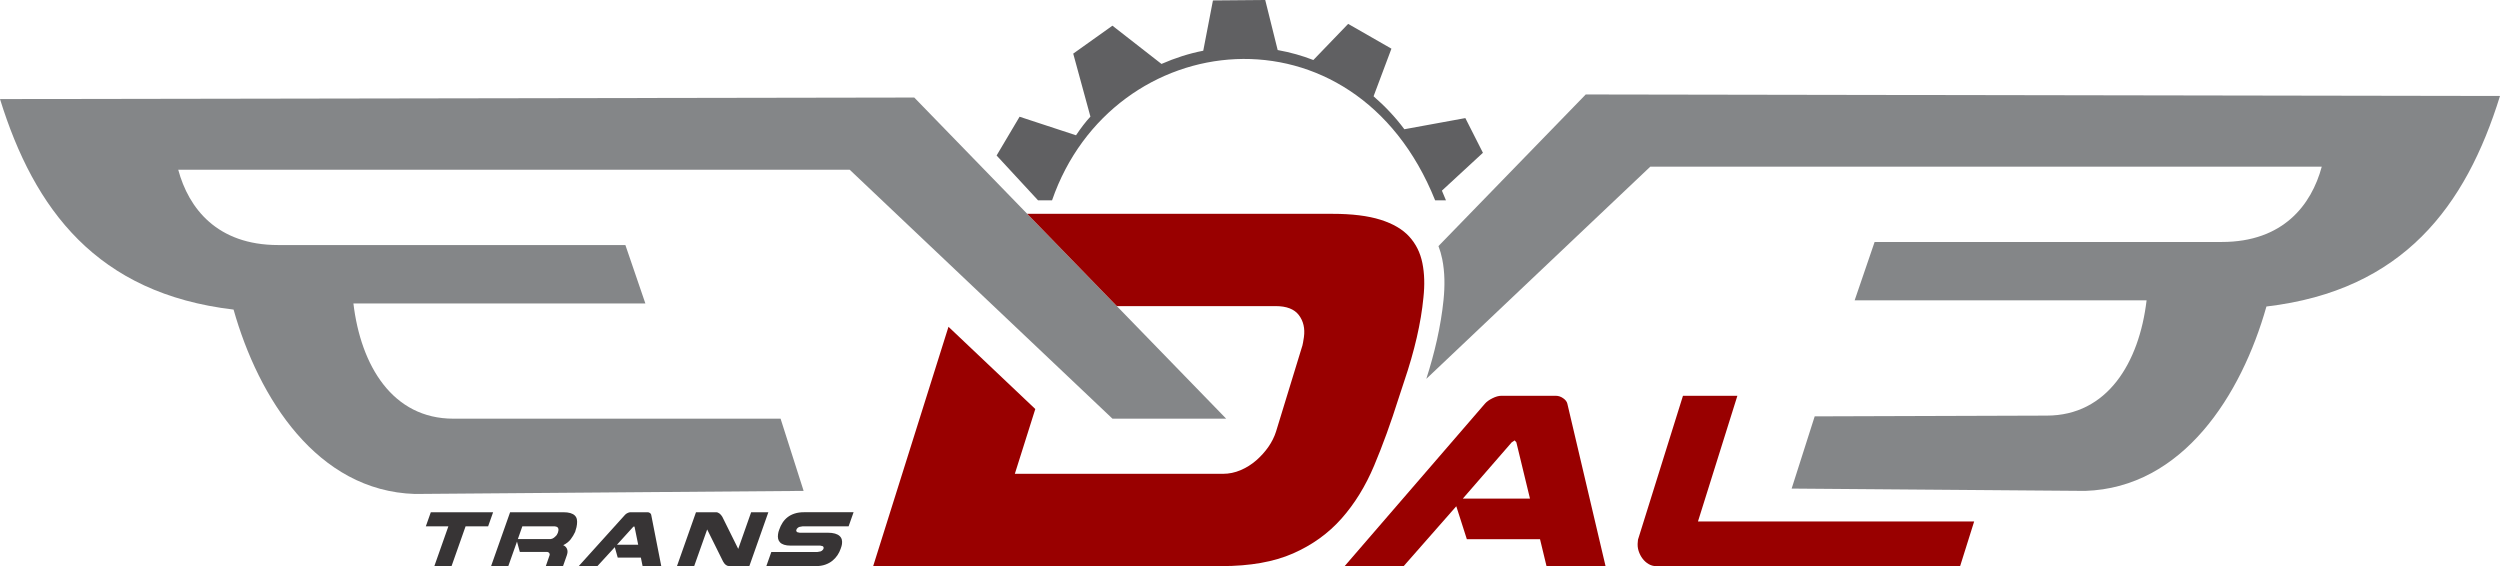 <?xml version="1.0" encoding="UTF-8"?>
<!DOCTYPE svg PUBLIC "-//W3C//DTD SVG 1.1//EN" "http://www.w3.org/Graphics/SVG/1.1/DTD/svg11.dtd">
<!-- Creator: CorelDRAW 2020 (64-Bit Versión de evaluación) -->
<svg xmlns="http://www.w3.org/2000/svg" xml:space="preserve" width="252.334mm" height="57.139mm" version="1.1" style="shape-rendering:geometricPrecision; text-rendering:geometricPrecision; image-rendering:optimizeQuality; fill-rule:evenodd; clip-rule:evenodd"
viewBox="0 0 25890.43 5862.7"
 xmlns:xlink="http://www.w3.org/1999/xlink"
 xmlns:xodm="http://www.corel.com/coreldraw/odm/2003">
 <defs>
  <style type="text/css">
   <![CDATA[
    .fil0 {fill:#848688}
    .fil3 {fill:#606062}
    .fil1 {fill:#373435;fill-rule:nonzero}
    .fil2 {fill:#990000;fill-rule:nonzero}
   ]]>
  </style>
 </defs>
 <g id="Capa_x0020_1">
  <path class="fil0" d="M12698.58 4335.92l-3230.35 -3325.83 -9468.22 15.91c354.03,1142.71 1003.36,2013.82 2418.77,2180.07 259.08,917.05 865.42,1877.74 1877.74,1909.57l4025.98 -31.83 -238.7 -747.9 -3389.47 0c-628.21,0 -957.85,-548.03 -1034.35,-1193.48l3023.47 0 -206.87 -604.7 -3596.33 0c-632.2,0 -927.24,-381.15 -1034.35,-779.73l6953.97 0 2721.13 2577.91 1177.57 0z"/>
  <path class="fil0" d="M14897 2548.56l1525.21 -1570.31 9468.21 15.92c-354.03,1142.71 -1003.35,2013.82 -2418.77,2180.07 -259.08,917.05 -865.41,1877.74 -1877.74,1909.57l-3039.28 -24.02 238.7 -747.9 2402.77 -7.81c628.21,0 957.85,-548.03 1034.35,-1193.49l-3023.47 0 206.87 -604.69 3596.33 0c632.2,0 927.25,-381.15 1034.35,-779.74l-6953.97 0 -2319.41 2197.33c84.87,-265.19 150.65,-541.81 178.61,-819.8 14.05,-139.65 13.96,-282.66 -13.86,-420.71 -9.35,-46.4 -22.3,-91.28 -38.9,-134.43z"/>
  <path class="fil1" d="M5106.72 5304.8l-51.69 146.16 -233.47 0 -145.28 411.74 -178.24 0 145.26 -411.74 -233.47 0 51.67 -146.16 645.23 0zm854.2 187.16l-4.45 16.04c-12.49,27.34 -27.92,53.03 -46.36,77.09 -18.42,24.07 -44.26,44.42 -77.53,61.06 16.64,7.13 28.81,17.97 36.55,32.52 7.72,14.57 10.1,30.74 7.11,48.57 -1.19,7.13 -2.95,14.26 -5.34,21.39l-40.11 114.07 -178.24 0 40.12 -115.86c1.18,-7.72 -0.61,-14.55 -5.37,-20.49 -4.73,-5.94 -11.58,-9.51 -20.49,-10.7l-283.4 0 -29.41 -106.93 -90.01 253.99 -178.24 0 196.96 -557.9 551.65 0c29.71,0 54.22,2.99 73.54,8.93 19.3,5.94 34.45,14.41 45.45,25.38 10.98,11 17.97,24.21 20.93,39.67 2.98,15.45 3.28,32.68 0.9,51.69 -1.19,9.49 -2.82,19.31 -4.91,29.4 -2.07,10.12 -5.2,20.82 -9.35,32.09zm-597.99 90.91l339.54 0c13.07,-1.8 24.51,-6.56 34.33,-14.27 9.79,-7.72 19.16,-16.63 28.06,-26.73 10.1,-15.45 16.04,-30.61 17.83,-45.45 0,-2.38 0.13,-4.75 0.44,-7.13 0.3,-2.38 0.44,-4.75 0.44,-7.13 -1.19,-10.7 -4.89,-18.27 -11.14,-22.73 -6.25,-4.45 -15.29,-7.27 -27.18,-8.46l-335.98 0 -46.35 131.91zm1003.9 83.77l-180.01 196.07 -193.39 0 480.35 -532.05c5.95,-6.53 14.41,-12.47 25.4,-17.83 10.99,-5.34 20.63,-8.01 28.95,-8.01l179.15 0c8.32,0 16.17,2.68 23.61,8.01 7.44,5.37 11.73,11.31 12.92,17.83l104.28 532.05 -193.39 0 -17.83 -88.22 -239.72 0 -30.32 -107.85zm199.64 -215.67l-9.8 6.25 -167.55 184.46 220.14 0 -37.43 -184.46 -5.36 -6.25zm913.92 -98.92l164.86 332.43 133.69 -379.66 178.23 0 -196.95 557.9 -207.65 0c-25.55,0 -46.94,-15.76 -64.17,-47.24l-164.88 -332.43 -134.57 379.66 -178.24 0 196.96 -557.9 207.65 0c11.88,0 23.48,4.17 34.75,12.49 11.31,8.3 21.39,19.91 30.32,34.75zm1227.61 325.29c2.95,-7.14 5.34,-14.41 7.11,-21.84 1.8,-7.43 3.28,-14.41 4.47,-20.93 2.38,-16.64 1.78,-32.09 -1.8,-46.36 -3.56,-14.24 -11.14,-26.74 -22.73,-37.43 -11.58,-10.68 -27.48,-19 -47.68,-24.94 -20.19,-5.94 -45.45,-8.93 -75.75,-8.93l-291.43 0c-9.51,-1.19 -17.23,-2.97 -23.17,-5.34 -5.94,-2.38 -9.79,-8.63 -11.58,-18.71l6.25 -16.04c8.32,-10.7 17.36,-17.39 27.18,-20.05 9.79,-2.68 20.64,-4.62 32.54,-5.81l476.79 0 51.67 -146.16 -513.32 0c-36.24,0 -68.33,4.45 -96.25,13.38 -27.93,8.91 -52.29,21.37 -73.07,37.43 -20.79,16.04 -38.32,35.06 -52.58,57.04 -14.26,21.98 -25.85,46.03 -34.75,72.18 -6.55,16.64 -10.7,32.68 -12.49,48.13 -2.38,16.62 -2.08,32.07 0.88,46.34 2.99,14.26 9.51,26.74 19.62,37.43 10.1,10.7 24.2,19.02 42.33,24.94 18.11,5.94 41.13,8.93 69.06,8.93l306.57 0c9.51,1.19 17.25,2.97 23.17,5.34 5.94,2.38 9.81,8.63 11.6,18.71l-6.25 16.04c-8.32,10.7 -17.38,17.39 -27.18,20.07 -9.81,2.66 -20.64,4.6 -32.54,5.79l-476.79 0 -51.69 146.16 513.34 0c36.24,0 68.62,-5.06 97.15,-15.15 28.5,-10.09 53.17,-23.61 73.96,-40.55 20.81,-16.93 38.34,-36.09 52.58,-57.48 14.26,-21.39 25.26,-43.68 32.98,-66.85l1.8 -5.34z"/>
  <path class="fil2" d="M13211.9 3170.22l-1645.57 0 -928.37 -955.8 3161.01 0c202.09,0 367.95,20.41 497.7,61.26 129.86,40.69 229.19,99.05 298.08,174.81 69.02,75.77 114.27,167.06 135.74,273.91 21.6,106.84 25.24,226.33 10.78,358.35 -24.98,260.33 -91.67,549.77 -199.91,868.45l-57.48 174.84c-79.68,252.56 -164.09,484.68 -253.12,696.4 -89.01,211.72 -201.54,394.31 -337.58,547.8 -135.89,153.48 -303.22,273.9 -501.99,361.37 -198.63,87.36 -445.57,131.1 -740.93,131.1l-3607.45 0 779.97 -2478.55 899.01 851.71 -211.86 671.02 2156.28 0c62.18,0 122.96,-12.65 182.2,-37.81 59.23,-25.28 113.28,-59.29 162.25,-101.97 48.81,-42.83 90.77,-89.47 125.73,-139.91 34.98,-50.47 61.16,-103.03 78.45,-157.31l264.3 -862.53c7.04,-19.5 12.21,-38.89 15.3,-58.36 3.08,-19.38 6.28,-38.87 9.37,-58.25 12.15,-89.31 -5.24,-165.08 -52.29,-227.26 -47.03,-62.19 -127,-93.28 -239.64,-93.28z"/>
  <path class="fil2" d="M15081.59 5242.85l-544.8 619.83 -611.36 0 1452.6 -1681.99c17.97,-20.67 44,-39.45 78.07,-56.35 34.08,-16.9 64.28,-25.36 90.58,-25.36l566.29 0c26.32,0 51.52,8.46 75.66,25.36 24.15,16.9 38.52,35.68 43.07,56.35l395.61 1681.99 -611.38 0 -67.27 -278.93 -757.89 0 -109.17 -340.9zm604.37 -681.82l-30.24 19.73 -506.78 583.2 695.9 0 -141.21 -583.2 -17.67 -19.73z"/>
  <path class="fil2" d="M17584.41 5400.64l408.18 -1301.64 -563.49 0 -458.1 1465.06c-3.4,9.39 -5.9,17.38 -7.52,23.95 -1.61,6.57 -2.29,13.63 -1.99,21.14 -4.32,33.81 -1.65,65.74 7.99,95.8 9.61,30.03 23.35,56.81 41.19,80.28 17.82,23.5 38.78,42.29 62.78,56.35 24.01,14.05 49.19,21.14 75.48,21.14l3150.48 0 145.28 -462.07 -2860.26 0z"/>
  <path class="fil3" d="M10895.09 2074.97c625.47,-1808.91 3128.56,-2091.23 3967.56,0l112.01 0 -42.01 -100.55 424.77 -392.07 -182.04 -359.41 -631.58 115.55c-94.03,-125.87 -200.86,-239.14 -318.93,-341.26l185 -493.12 -448.1 -256.72 -360.43 374.24c-112.76,-43.96 -235.09,-79.18 -369.47,-103.31l-128.95 -518.31 -541.46 4.66 -100.34 520.64c-149.94,29.2 -293.73,76 -432.62,136.84l-507.96 -396.08 -406.07 289.38 178.2 652.32c-49.78,53.89 -99.48,118.8 -149.1,193.28l-584.55 -192.12 -238.05 401.42 429.42 464.62 144.69 0z"/>
 </g>
</svg>

